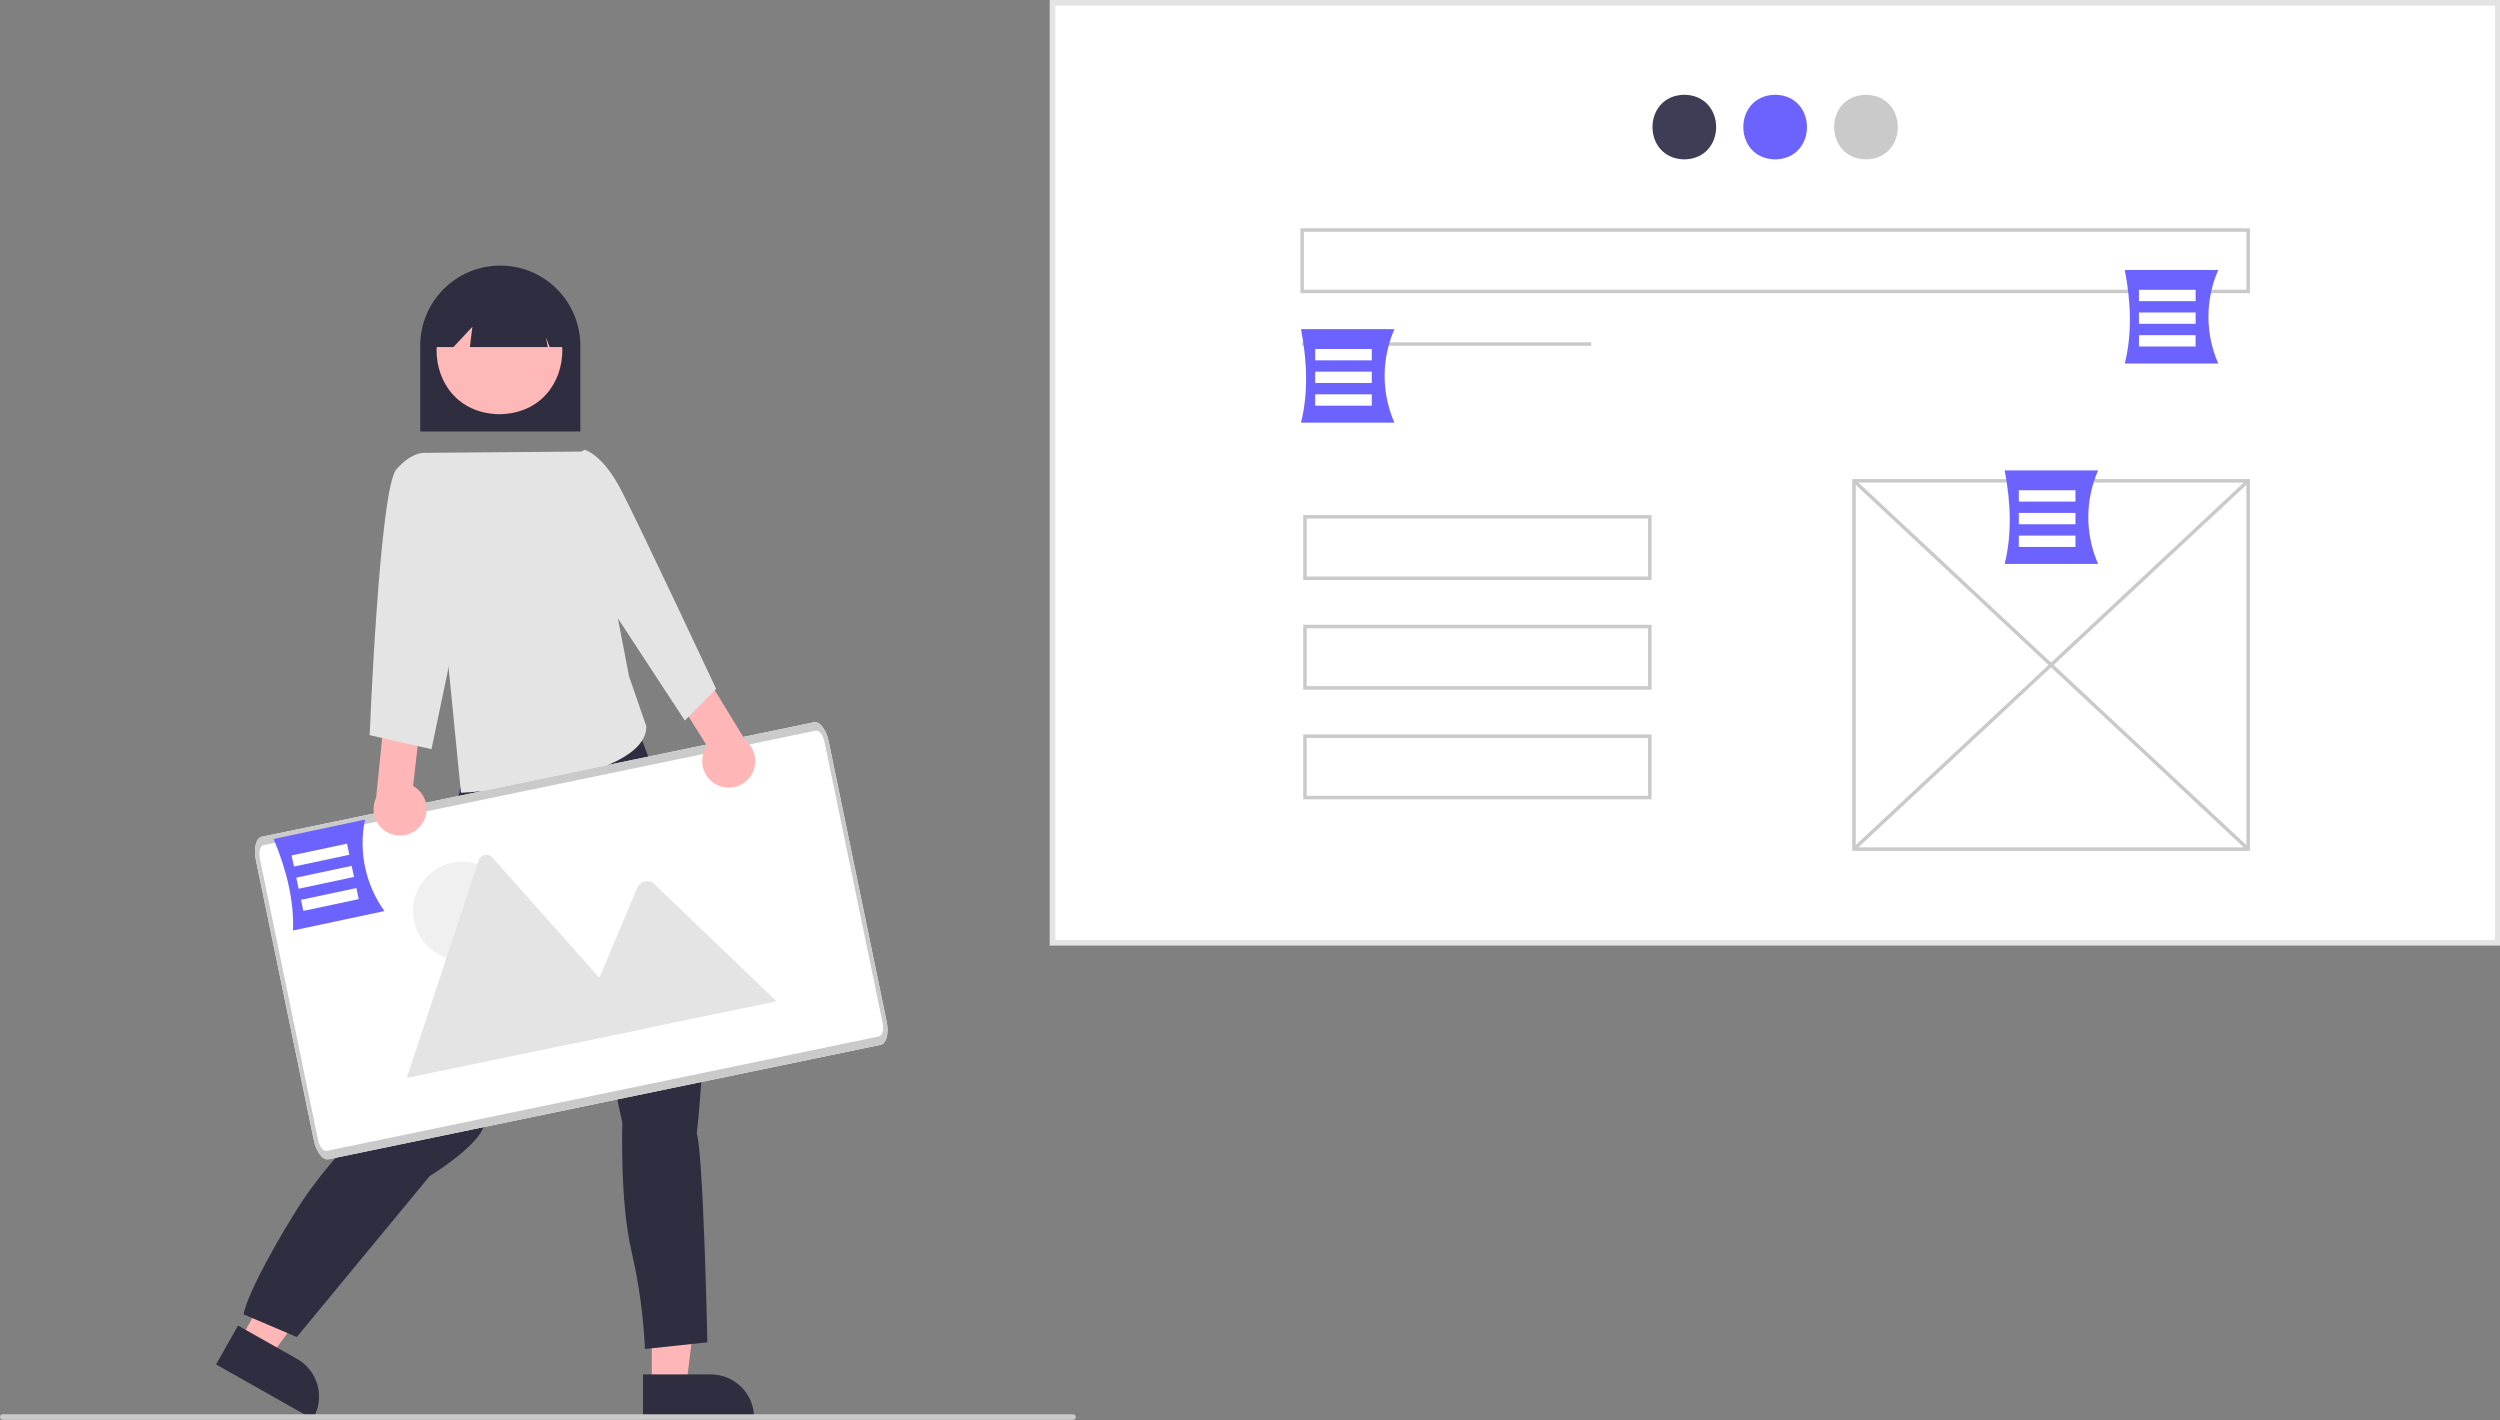<?xml version="1.0" encoding="UTF-8"?>
<svg xmlns="http://www.w3.org/2000/svg" xmlns:xlink="http://www.w3.org/1999/xlink" width="750pt" height="426pt" viewBox="0 0 750 426" version="1.1">
<rect x="0" y="0" width="750" height="426" fill="#808080" stroke="none"/>
<g id="surface1">
<path style=" stroke:none;fill-rule:nonzero;fill:rgb(100%,100%,100%);fill-opacity:1;" d="M 315.75 0.844 L 749.34 0.844 L 749.34 282.836 L 315.75 282.836 Z M 315.75 0.844 "/>
<path style=" stroke:none;fill-rule:nonzero;fill:rgb(89.412%,89.412%,89.412%);fill-opacity:1;" d="M 750.18 283.68 L 314.906 283.68 L 314.906 0 L 750.18 0 Z M 316.594 281.992 L 748.496 281.992 L 748.496 1.688 L 316.594 1.688 Z M 316.594 281.992 "/>
<path style=" stroke:none;fill-rule:nonzero;fill:rgb(24.706%,23.922%,33.725%);fill-opacity:1;" d="M 505.297 28.426 C 518.031 28.641 518.027 47.605 505.293 47.82 C 492.559 47.602 492.562 28.641 505.297 28.426 Z M 505.297 28.426 "/>
<path style=" stroke:none;fill-rule:nonzero;fill:rgb(42.353%,38.824%,100%);fill-opacity:1;" d="M 532.543 28.426 C 545.281 28.641 545.277 47.605 532.543 47.82 C 519.809 47.602 519.812 28.641 532.543 28.426 Z M 532.543 28.426 "/>
<path style=" stroke:none;fill-rule:nonzero;fill:rgb(79.216%,79.216%,79.216%);fill-opacity:1;" d="M 559.793 28.426 C 572.527 28.641 572.527 47.605 559.793 47.82 C 547.059 47.602 547.059 28.641 559.793 28.426 Z M 559.793 28.426 "/>
<path style=" stroke:none;fill-rule:nonzero;fill:rgb(79.216%,79.216%,79.216%);fill-opacity:1;" d="M 390.645 102.684 L 477.359 102.684 L 477.359 103.738 L 390.645 103.738 Z M 390.645 102.684 "/>
<path style=" stroke:none;fill-rule:nonzero;fill:rgb(79.216%,79.216%,79.216%);fill-opacity:1;" d="M 674.973 255.254 L 555.668 255.254 L 555.668 143.719 L 674.973 143.719 Z M 556.719 254.203 L 673.922 254.203 L 673.922 144.773 L 556.719 144.773 Z M 556.719 254.203 "/>
<path style=" stroke:none;fill-rule:nonzero;fill:rgb(79.216%,79.216%,79.216%);fill-opacity:1;" d="M 555.836 144.633 L 556.555 143.863 L 674.805 254.344 L 674.086 255.113 Z M 555.836 144.633 "/>
<path style=" stroke:none;fill-rule:nonzero;fill:rgb(79.216%,79.216%,79.216%);fill-opacity:1;" d="M 555.832 254.34 L 674.09 143.863 L 674.809 144.633 L 556.551 255.109 Z M 555.832 254.34 "/>
<path style=" stroke:none;fill-rule:nonzero;fill:rgb(79.216%,79.216%,79.216%);fill-opacity:1;" d="M 674.973 87.953 L 390.117 87.953 L 390.117 68.488 L 674.973 68.488 Z M 391.168 86.902 L 673.922 86.902 L 673.922 69.539 L 391.168 69.539 Z M 391.168 86.902 "/>
<path style=" stroke:none;fill-rule:nonzero;fill:rgb(79.216%,79.216%,79.216%);fill-opacity:1;" d="M 495.477 173.996 L 390.961 173.996 L 390.961 154.531 L 495.477 154.531 Z M 392.012 172.945 L 494.426 172.945 L 494.426 155.582 L 392.012 155.582 Z M 392.012 172.945 "/>
<path style=" stroke:none;fill-rule:nonzero;fill:rgb(79.216%,79.216%,79.216%);fill-opacity:1;" d="M 495.477 206.895 L 390.961 206.895 L 390.961 187.43 L 495.477 187.43 Z M 392.012 205.844 L 494.426 205.844 L 494.426 188.484 L 392.012 188.484 Z M 392.012 205.844 "/>
<path style=" stroke:none;fill-rule:nonzero;fill:rgb(79.216%,79.216%,79.216%);fill-opacity:1;" d="M 495.477 239.797 L 390.961 239.797 L 390.961 220.328 L 495.477 220.328 Z M 392.012 238.742 L 494.426 238.742 L 494.426 221.383 L 392.012 221.383 Z M 392.012 238.742 "/>
<path style=" stroke:none;fill-rule:nonzero;fill:rgb(42.353%,38.824%,100%);fill-opacity:1;" d="M 418.332 126.805 L 390.301 126.805 C 392.465 118.086 392.203 108.656 390.301 98.742 L 418.332 98.742 C 414.406 107.684 414.406 117.863 418.332 126.805 Z M 418.332 126.805 "/>
<path style=" stroke:none;fill-rule:nonzero;fill:rgb(100%,100%,100%);fill-opacity:1;" d="M 394.547 104.695 L 411.535 104.695 L 411.535 108.098 L 394.547 108.098 Z M 394.547 104.695 "/>
<path style=" stroke:none;fill-rule:nonzero;fill:rgb(100%,100%,100%);fill-opacity:1;" d="M 394.547 111.5 L 411.535 111.5 L 411.535 114.898 L 394.547 114.898 Z M 394.547 111.5 "/>
<path style=" stroke:none;fill-rule:nonzero;fill:rgb(100%,100%,100%);fill-opacity:1;" d="M 394.547 118.301 L 411.535 118.301 L 411.535 121.703 L 394.547 121.703 Z M 394.547 118.301 "/>
<path style=" stroke:none;fill-rule:nonzero;fill:rgb(42.353%,38.824%,100%);fill-opacity:1;" d="M 629.434 169.184 L 601.398 169.184 C 603.562 160.465 603.305 151.035 601.398 141.121 L 629.434 141.121 C 625.508 150.062 625.508 160.242 629.434 169.184 Z M 629.434 169.184 "/>
<path style=" stroke:none;fill-rule:nonzero;fill:rgb(100%,100%,100%);fill-opacity:1;" d="M 605.648 147.074 L 622.637 147.074 L 622.637 150.477 L 605.648 150.477 Z M 605.648 147.074 "/>
<path style=" stroke:none;fill-rule:nonzero;fill:rgb(100%,100%,100%);fill-opacity:1;" d="M 605.648 153.875 L 622.637 153.875 L 622.637 157.277 L 605.648 157.277 Z M 605.648 153.875 "/>
<path style=" stroke:none;fill-rule:nonzero;fill:rgb(100%,100%,100%);fill-opacity:1;" d="M 605.648 160.68 L 622.637 160.68 L 622.637 164.082 L 605.648 164.082 Z M 605.648 160.68 "/>
<path style=" stroke:none;fill-rule:nonzero;fill:rgb(42.353%,38.824%,100%);fill-opacity:1;" d="M 665.473 109.051 L 637.441 109.051 C 639.605 100.336 639.344 90.902 637.441 80.992 L 665.473 80.992 C 661.551 89.934 661.551 100.109 665.473 109.051 Z M 665.473 109.051 "/>
<path style=" stroke:none;fill-rule:nonzero;fill:rgb(100%,100%,100%);fill-opacity:1;" d="M 641.688 86.941 L 658.68 86.941 L 658.68 90.344 L 641.688 90.344 Z M 641.688 86.941 "/>
<path style=" stroke:none;fill-rule:nonzero;fill:rgb(100%,100%,100%);fill-opacity:1;" d="M 641.688 93.746 L 658.68 93.746 L 658.68 97.148 L 641.688 97.148 Z M 641.688 93.746 "/>
<path style=" stroke:none;fill-rule:nonzero;fill:rgb(100%,100%,100%);fill-opacity:1;" d="M 641.688 100.547 L 658.68 100.547 L 658.68 103.949 L 641.688 103.949 Z M 641.688 100.547 "/>
<path style=" stroke:none;fill-rule:nonzero;fill:rgb(18.431%,18.039%,25.49%);fill-opacity:1;" d="M 174.102 129.445 L 126.066 129.445 L 126.066 103.715 C 126.066 90.438 136.82 79.672 150.082 79.672 C 163.348 79.672 174.102 90.438 174.102 103.715 Z M 174.102 129.445 "/>
<path style=" stroke:none;fill-rule:nonzero;fill:rgb(100%,71.373%,71.373%);fill-opacity:1;" d="M 195.543 415.703 L 205.871 415.703 L 210.789 375.812 L 195.539 375.812 Z M 195.543 415.703 "/>
<path style=" stroke:none;fill-rule:nonzero;fill:rgb(18.431%,18.039%,25.49%);fill-opacity:1;" d="M 192.906 412.324 L 213.254 412.324 C 220.414 412.324 226.219 418.137 226.219 425.305 L 226.219 425.727 L 192.906 425.727 Z M 192.906 412.324 "/>
<path style=" stroke:none;fill-rule:nonzero;fill:rgb(100%,71.373%,71.373%);fill-opacity:1;" d="M 72.043 401.898 L 81.039 406.984 L 104.91 374.668 L 91.633 367.164 Z M 72.043 401.898 "/>
<path style=" stroke:none;fill-rule:nonzero;fill:rgb(18.431%,18.039%,25.49%);fill-opacity:1;" d="M 71.406 397.664 L 89.121 407.676 L 89.125 407.676 C 95.359 411.199 97.559 419.117 94.039 425.359 L 93.832 425.727 L 64.824 409.332 Z M 71.406 397.664 "/>
<path style=" stroke:none;fill-rule:nonzero;fill:rgb(18.431%,18.039%,25.49%);fill-opacity:1;" d="M 138.07 236.301 L 137.273 240.289 C 137.273 240.289 134.879 242.684 136.078 243.883 C 137.273 245.078 136.875 250.664 136.875 250.664 C 136.203 260.852 122.906 318.098 120.531 329.277 C 120.531 329.277 102.191 341.246 87.844 364.793 C 73.492 388.336 73.094 394.32 73.094 394.32 L 89.039 401.105 L 128.902 352.82 C 128.902 352.82 140.062 346.035 144.051 340.051 C 148.035 334.066 172.75 272.215 172.75 272.215 L 186.703 336.859 C 186.703 336.859 185.906 360.402 189.492 375.566 C 191.699 385.137 193.035 394.887 193.48 404.695 L 212.215 402.699 C 212.215 402.699 211.02 346.035 209.027 340.051 C 209.027 340.051 217.398 271.016 200.656 243.484 L 187.16 207.473 L 173.945 202.383 Z M 138.07 236.301 "/>
<path style=" stroke:none;fill-rule:nonzero;fill:rgb(100%,72.157%,72.157%);fill-opacity:1;" d="M 149.836 85.961 C 174.988 86.391 174.984 123.844 149.836 124.27 C 124.684 123.84 124.688 86.391 149.836 85.961 Z M 149.836 85.961 "/>
<path style=" stroke:none;fill-rule:nonzero;fill:rgb(18.431%,18.039%,25.49%);fill-opacity:1;" d="M 169.191 104.121 L 164.918 104.121 L 163.754 101.211 L 164.336 104.121 L 140.957 104.121 L 141.719 98.027 L 136.035 104.121 L 130.363 104.121 L 130.363 100.82 C 130.352 93.867 134.051 87.438 140.062 83.957 C 146.074 80.48 153.484 80.48 159.496 83.957 C 165.508 87.438 169.207 93.867 169.191 100.82 Z M 169.191 104.121 "/>
<path style=" stroke:none;fill-rule:nonzero;fill:rgb(89.412%,89.412%,89.412%);fill-opacity:1;" d="M 175.77 135.457 L 128.238 135.844 L 138.285 237.84 C 138.285 237.84 193.867 234.906 193.902 217.922 L 188.695 202.828 Z M 175.77 135.457 "/>
<path style=" stroke:none;fill-rule:nonzero;fill:rgb(100%,100%,100%);fill-opacity:1;" d="M 264.23 313.434 L 98.539 347.781 C 96.844 348.129 94.891 345.602 94.168 342.133 L 76.754 257.949 C 76.035 254.48 76.828 251.387 78.523 251.027 L 244.215 216.68 C 245.91 216.336 247.863 218.859 248.582 222.328 L 265.996 306.512 C 266.715 309.984 265.922 313.078 264.23 313.434 Z M 264.23 313.434 "/>
<path style=" stroke:none;fill-rule:nonzero;fill:rgb(94.118%,94.118%,94.118%);fill-opacity:1;" d="M 153.5 273.312 C 153.5 281.492 146.875 288.125 138.703 288.125 C 130.531 288.125 123.906 281.492 123.906 273.312 C 123.906 265.133 130.531 258.5 138.703 258.5 C 146.875 258.5 153.5 265.133 153.5 273.312 Z M 153.5 273.312 "/>
<path style=" stroke:none;fill-rule:nonzero;fill:rgb(89.412%,89.412%,89.412%);fill-opacity:1;" d="M 193.387 308.59 L 122.309 323.324 C 122.219 323.344 122.129 323.352 122.039 323.355 L 143.598 258.102 C 143.863 257.273 144.551 256.656 145.398 256.48 C 146.246 256.305 147.125 256.598 147.695 257.25 L 178.348 291.688 L 179.816 293.336 Z M 193.387 308.59 "/>
<path style=" stroke:none;fill-rule:nonzero;fill:rgb(89.412%,89.412%,89.412%);fill-opacity:1;" d="M 232.961 300.387 L 171.484 313.129 L 179.812 293.34 L 180.41 291.914 L 191.266 266.125 C 191.676 265.309 192.41 264.711 193.293 264.473 C 194.172 264.234 195.109 264.383 195.871 264.879 C 195.973 264.949 196.066 265.027 196.152 265.109 Z M 232.961 300.387 "/>
<path style=" stroke:none;fill-rule:nonzero;fill:rgb(79.216%,79.216%,79.216%);fill-opacity:1;" d="M 264.23 313.434 L 98.539 347.781 C 96.844 348.129 94.891 345.602 94.168 342.133 L 76.754 257.949 C 76.035 254.48 76.828 251.387 78.523 251.027 L 244.215 216.68 C 245.91 216.336 247.863 218.859 248.582 222.328 L 265.996 306.512 C 266.715 309.984 265.922 313.078 264.23 313.434 Z M 79.043 253.543 C 78.027 253.754 77.551 255.613 77.98 257.695 L 95.395 341.879 C 95.828 343.961 97 345.477 98.016 345.27 L 263.711 310.922 C 264.727 310.711 265.199 308.852 264.77 306.766 L 247.355 222.582 C 246.926 220.504 245.75 218.984 244.734 219.195 Z M 79.043 253.543 "/>
<path style=" stroke:none;fill-rule:nonzero;fill:rgb(100%,71.373%,71.373%);fill-opacity:1;" d="M 215.207 235.516 C 213.09 234.52 211.523 232.637 210.926 230.375 C 210.328 228.109 210.762 225.699 212.113 223.789 L 202.488 208.492 L 210.344 200.371 L 223.637 222.16 C 226.762 224.699 227.496 229.176 225.348 232.586 C 223.195 235.992 218.84 237.25 215.207 235.516 Z M 215.207 235.516 "/>
<path style=" stroke:none;fill-rule:nonzero;fill:rgb(89.412%,89.412%,89.412%);fill-opacity:1;" d="M 168.469 139.477 L 175.363 134.926 C 175.363 134.926 180.684 136.121 186.344 147.02 C 192.004 157.918 214.828 206.633 214.828 206.633 L 205.449 216.168 L 180.422 177.949 Z M 168.469 139.477 "/>
<path style=" stroke:none;fill-rule:nonzero;fill:rgb(100%,71.373%,71.373%);fill-opacity:1;" d="M 126.203 247.703 C 127.684 245.887 128.285 243.512 127.844 241.215 C 127.402 238.914 125.969 236.93 123.926 235.789 L 125.992 217.832 L 115.395 213.914 L 112.836 239.312 C 111.113 242.957 112.387 247.312 115.797 249.453 C 119.211 251.594 123.68 250.84 126.203 247.703 Z M 126.203 247.703 "/>
<path style=" stroke:none;fill-rule:nonzero;fill:rgb(89.412%,89.412%,89.412%);fill-opacity:1;" d="M 134.492 144.629 L 128.238 135.879 C 128.238 135.879 123.961 134.926 118.902 140.832 C 113.848 146.738 110.898 220.547 110.898 220.547 L 129.438 224.766 L 140.391 172.465 Z M 134.492 144.629 "/>
<path style=" stroke:none;fill-rule:nonzero;fill:rgb(79.216%,79.216%,79.216%);fill-opacity:1;" d="M 321.91 425.957 L 0.844 425.957 C 0.379 425.957 0 425.578 0 425.113 C 0 424.648 0.379 424.27 0.844 424.27 L 321.91 424.27 C 322.375 424.27 322.754 424.648 322.754 425.113 C 322.754 425.578 322.375 425.957 321.91 425.957 Z M 321.91 425.957 "/>
<path style=" stroke:none;fill-rule:nonzero;fill:rgb(42.353%,38.824%,100%);fill-opacity:1;" d="M 115.328 273.316 L 87.906 279.145 C 88.215 270.164 86 260.996 82.082 251.695 L 109.504 245.867 C 107.52 255.426 109.633 265.383 115.328 273.316 Z M 115.328 273.316 "/>
<path style=" stroke:none;fill-rule:nonzero;fill:rgb(100%,100%,100%);fill-opacity:1;" d="M 87.473 256.633 L 104.094 253.102 L 104.797 256.43 L 88.18 259.961 Z M 87.473 256.633 "/>
<path style=" stroke:none;fill-rule:nonzero;fill:rgb(100%,100%,100%);fill-opacity:1;" d="M 88.883 263.289 L 105.504 259.754 L 106.211 263.082 L 89.59 266.613 Z M 88.883 263.289 "/>
<path style=" stroke:none;fill-rule:nonzero;fill:rgb(100%,100%,100%);fill-opacity:1;" d="M 90.297 269.941 L 106.914 266.41 L 107.621 269.738 L 91 273.27 Z M 90.297 269.941 "/>
</g>
</svg>
